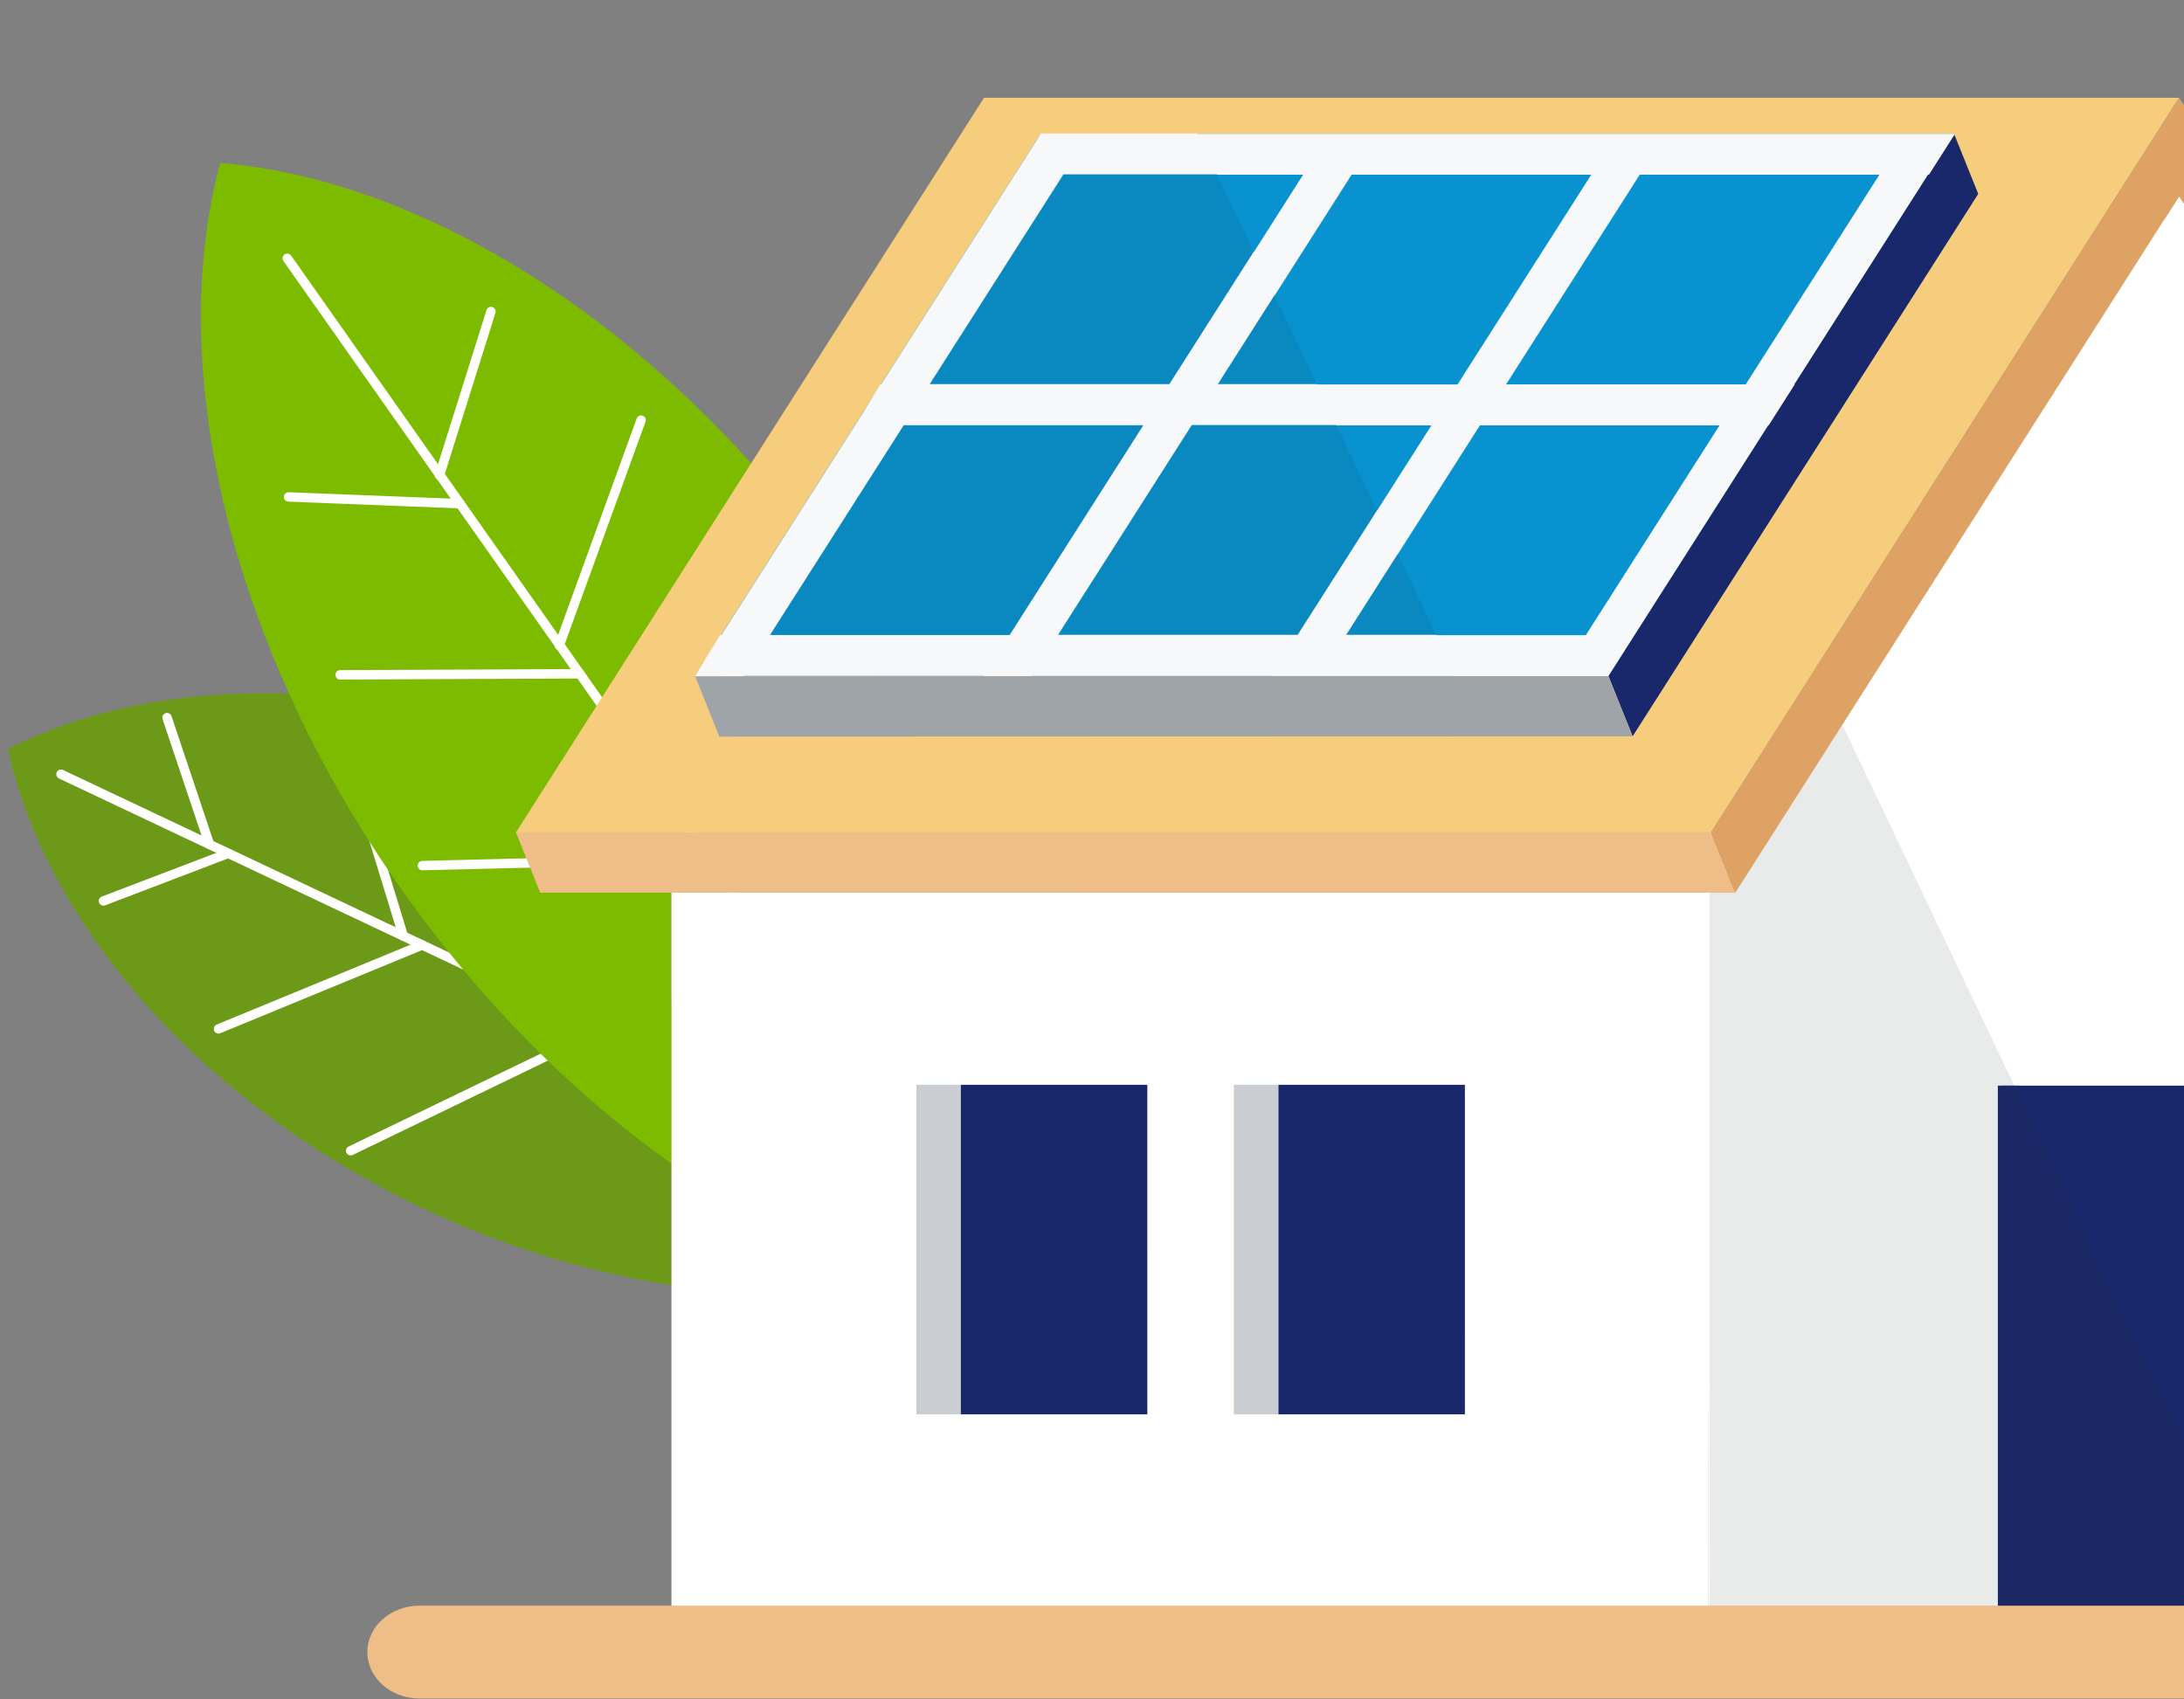 <svg width="302" height="235" viewBox="0 0 302 235" fill="none" xmlns="http://www.w3.org/2000/svg">
<rect x="0" y="0" width="302" height="235" fill="#808080" stroke="none"/>
<path d="M1.106 103.603C6.415 127.753 27.601 152.478 58.517 167.099C89.433 181.719 121.988 182.391 144.023 171.172C138.715 147.022 117.529 122.297 86.612 107.676C55.696 93.056 23.142 92.383 1.106 103.603Z" fill="#7DBB00"/>
<path d="M1.106 103.603C6.415 127.753 27.601 152.478 58.517 167.099C89.433 181.719 121.988 182.391 144.023 171.172C138.715 147.022 117.529 122.297 86.612 107.676C55.696 93.056 23.142 92.383 1.106 103.603Z" fill="#474C52" fill-opacity="0.3"/>
<path d="M144.103 171.815C143.983 171.831 143.858 171.811 143.741 171.759L8.155 107.655C7.829 107.502 7.692 107.116 7.845 106.79C7.998 106.464 8.39 106.326 8.71 106.48L144.296 170.584C144.622 170.737 144.759 171.123 144.606 171.449C144.511 171.657 144.314 171.787 144.103 171.815Z" fill="white"/>
<path d="M48.577 159.783C48.306 159.818 48.03 159.677 47.904 159.418C47.745 159.096 47.883 158.705 48.206 158.552L82.853 141.8C83.174 141.642 83.566 141.78 83.719 142.102C83.878 142.424 83.74 142.816 83.417 142.969L48.77 159.72C48.707 159.753 48.642 159.768 48.57 159.777L48.577 159.783Z" fill="white"/>
<path d="M30.295 142.933C30.012 142.97 29.722 142.813 29.612 142.533C29.476 142.202 29.634 141.82 29.965 141.685L58.139 130.078C58.471 129.943 58.853 130.101 58.988 130.432C59.124 130.763 58.966 131.145 58.635 131.28L30.46 142.887C30.408 142.906 30.355 142.925 30.295 142.933Z" fill="white"/>
<path d="M14.388 125.238C14.093 125.277 13.808 125.112 13.697 124.827C13.567 124.489 13.738 124.118 14.07 123.988L31.335 117.401C31.673 117.271 32.045 117.443 32.175 117.774C32.305 118.112 32.133 118.484 31.801 118.613L14.536 125.2C14.489 125.218 14.436 125.232 14.388 125.238Z" fill="white"/>
<path d="M55.86 130.091C55.553 130.131 55.247 129.945 55.152 129.639L46.241 100.503C46.135 100.162 46.331 99.793 46.673 99.693C47.02 99.586 47.383 99.783 47.483 100.125L56.394 129.261C56.5 129.602 56.304 129.971 55.962 130.071C55.926 130.082 55.891 130.087 55.854 130.091L55.86 130.091Z" fill="white"/>
<path d="M29.049 117.414C28.748 117.453 28.449 117.272 28.348 116.973L22.48 99.448C22.368 99.108 22.552 98.741 22.892 98.622C23.232 98.51 23.599 98.694 23.717 99.034L29.585 116.559C29.697 116.9 29.513 117.267 29.174 117.385C29.132 117.397 29.091 117.408 29.049 117.414Z" fill="white"/>
<path d="M30.45 22.543C22.905 50.427 31.427 88.778 55.456 122.9C79.48 157.023 112.719 177.979 141.508 180.275C149.053 152.391 140.531 114.039 116.502 79.918C92.479 45.795 59.239 24.839 30.45 22.543Z" fill="#7DBB00"/>
<path d="M141.59 180.924C141.356 180.955 141.117 180.858 140.974 180.656L39.189 36.095C38.985 35.804 39.054 35.397 39.345 35.187C39.636 34.983 40.043 35.052 40.253 35.343L142.038 179.904C142.241 180.195 142.173 180.602 141.882 180.812C141.792 180.873 141.693 180.91 141.59 180.924Z" fill="white"/>
<path d="M63.701 70.3C63.665 70.305 63.629 70.31 63.591 70.303L39.873 69.371C39.517 69.357 39.238 69.057 39.252 68.694C39.266 68.337 39.566 68.059 39.929 68.072L63.646 69.004C64.003 69.018 64.282 69.318 64.268 69.681C64.255 70.001 64.014 70.259 63.707 70.3L63.701 70.3Z" fill="white"/>
<path d="M98.241 119.364C98.241 119.364 98.193 119.37 98.169 119.373L58.424 120.353C58.065 120.363 57.77 120.078 57.759 119.718C57.748 119.358 58.033 119.057 58.394 119.053L98.138 118.073C98.498 118.062 98.793 118.348 98.803 118.708C98.811 119.043 98.567 119.327 98.242 119.37L98.241 119.364Z" fill="white"/>
<path d="M80.267 93.817C80.267 93.817 80.213 93.824 80.183 93.828L47.039 93.975C46.678 93.979 46.389 93.687 46.384 93.326C46.379 92.966 46.672 92.676 47.032 92.671L80.177 92.525C80.537 92.52 80.827 92.813 80.831 93.174C80.832 93.504 80.587 93.781 80.268 93.823L80.267 93.817Z" fill="white"/>
<path d="M60.855 66.371C60.764 66.383 60.666 66.377 60.576 66.346C60.231 66.239 60.042 65.872 60.15 65.533L67.272 42.885C67.379 42.54 67.746 42.351 68.085 42.459C68.43 42.567 68.619 42.934 68.51 43.273L61.389 65.921C61.312 66.17 61.095 66.339 60.855 66.371Z" fill="white"/>
<path d="M95.398 115.434C95.296 115.448 95.184 115.438 95.081 115.396C94.746 115.269 94.58 114.893 94.707 114.558L109.028 77.473C109.156 77.138 109.538 76.971 109.867 77.099C110.202 77.227 110.368 77.603 110.241 77.938L95.919 115.023C95.834 115.254 95.627 115.404 95.398 115.434Z" fill="white"/>
<path d="M77.422 89.895C77.32 89.909 77.215 89.898 77.118 89.862C76.784 89.74 76.606 89.366 76.727 89.032L88.041 57.878C88.162 57.544 88.536 57.366 88.871 57.487C89.205 57.608 89.383 57.983 89.262 58.317L77.948 89.471C77.863 89.708 77.657 89.864 77.422 89.895Z" fill="white"/>
<path d="M343.065 109.643L344.333 111.953V225.004L236.195 225.005V123.424H239.742L296.797 25.336L299.423 30.121L301.335 27.121L362.713 123.448H344.553V111.978L343.065 109.643Z" fill="white"/>
<path d="M136.067 13.524H301.323L236.6 115.114H71.344L136.067 13.524Z" fill="#F6CD7D"/>
<path fill-rule="evenodd" clip-rule="evenodd" d="M236.609 115.113H71.344L74.697 123.447H239.962L236.609 115.113Z" fill="#EFBD87"/>
<path fill-rule="evenodd" clip-rule="evenodd" d="M236.609 115.114L301.332 13.524L366.063 115.114L362.71 123.448L301.332 27.122L239.962 123.448L236.609 115.114Z" fill="#DEA364"/>
<path fill-rule="evenodd" clip-rule="evenodd" d="M273.548 26.815L270.195 18.481L222.406 93.481L225.759 101.823L273.548 26.815Z" fill="#19286B"/>
<path fill-rule="evenodd" clip-rule="evenodd" d="M222.403 93.48L96.125 93.529L99.47 101.863L225.756 101.822L222.403 93.48Z" fill="#9FA4A8"/>
<path d="M143.913 18.481H165.587L165.591 18.484L165.59 18.481H270.194L222.406 93.481H201.329L201.327 93.478L201.326 93.481H96.125L143.913 18.481Z" fill="#0892D0"/>
<path opacity="0.1" fill-rule="evenodd" clip-rule="evenodd" d="M165.587 18.481H143.913L96.125 93.481H201.326L165.587 18.481Z" fill="#27282C"/>
<path fill-rule="evenodd" clip-rule="evenodd" d="M198.649 87.838H219.282L237.772 58.83H204.637L193.288 76.634L193.276 76.608L186.149 87.79H198.626L198.649 87.838ZM201.32 93.488H182.554H175.84V93.472H142.713L142.696 93.496H135.982L135.998 93.464H102.863L102.839 93.504H96.125L96.157 93.464H96.125L99.583 87.806H99.76L119.346 57.064L121.748 53.131H121.853L143.212 19.601L143.913 18.456H165.595L165.618 18.505H263.476H270.182V18.513H270.328L266.74 24.147H266.587L248.097 53.163H248.17L244.567 58.821H244.486L225.996 87.838L222.393 93.496H201.324L201.32 93.488ZM270.328 18.513H270.335L270.343 18.488L270.328 18.513ZM168.271 24.114H147.049L128.559 53.123H161.694L173.373 34.794L173.393 34.835L180.191 24.163H168.294L168.271 24.114ZM176.238 40.823L176.257 40.863L186.897 24.163H220.032L201.542 53.171H182.133L182.11 53.123H168.4L176.238 40.823ZM184.786 58.781H164.797L146.307 87.79H179.442L190.42 70.565L190.433 70.591L197.931 58.83H184.809L184.786 58.781ZM158.099 58.805L139.609 87.822V87.814H106.474L124.964 58.805H158.099ZM208.256 53.163L226.746 24.147V24.155H259.881L241.391 53.163H208.256Z" fill="#F7F8FA"/>
<path fill-rule="evenodd" clip-rule="evenodd" d="M276.766 150.135H279.171L312.202 192.859V225.117H276.766V150.135Z" fill="#19286B"/>
<path fill-rule="evenodd" clip-rule="evenodd" d="M92.852 123.448V138.343H156.107L149.006 123.448H92.852Z" fill="#9FA4A8"/>
<path d="M92.852 123.448V225.029L236.195 225.117L236.408 123.448H92.852Z" fill="white"/>
<path fill-rule="evenodd" clip-rule="evenodd" d="M170.609 150.014H176.775V195.586H170.609V150.014Z" fill="#CACDD2"/>
<path d="M176.781 150.014V195.594H202.566C202.566 186.976 202.564 167.728 202.564 150.014H176.781Z" fill="#19286B"/>
<path fill-rule="evenodd" clip-rule="evenodd" d="M126.711 150.014H132.877V195.586H126.711V150.014Z" fill="#CACDD2"/>
<path d="M132.867 150.014V195.594H158.652C158.652 180.541 158.65 165.195 158.65 150.014H132.867Z" fill="#19286B"/>
<rect x="276.258" y="150.135" width="50.33" height="73.441" fill="#19286B"/>
<path opacity="0.1" fill-rule="evenodd" clip-rule="evenodd" d="M254.751 100.219L239.953 123.449H236.406V225.03H314.203L254.751 100.219Z" fill="#27282C"/>
<path fill-rule="evenodd" clip-rule="evenodd" d="M58 222.05H464.212C468.19 222.05 471.415 224.924 471.415 228.469C471.415 232.015 468.19 234.889 464.212 234.889H58C54.022 234.889 50.797 232.015 50.797 228.469C50.797 224.924 54.022 222.05 58 222.05Z" fill="#EFBD87"/>
</svg>
